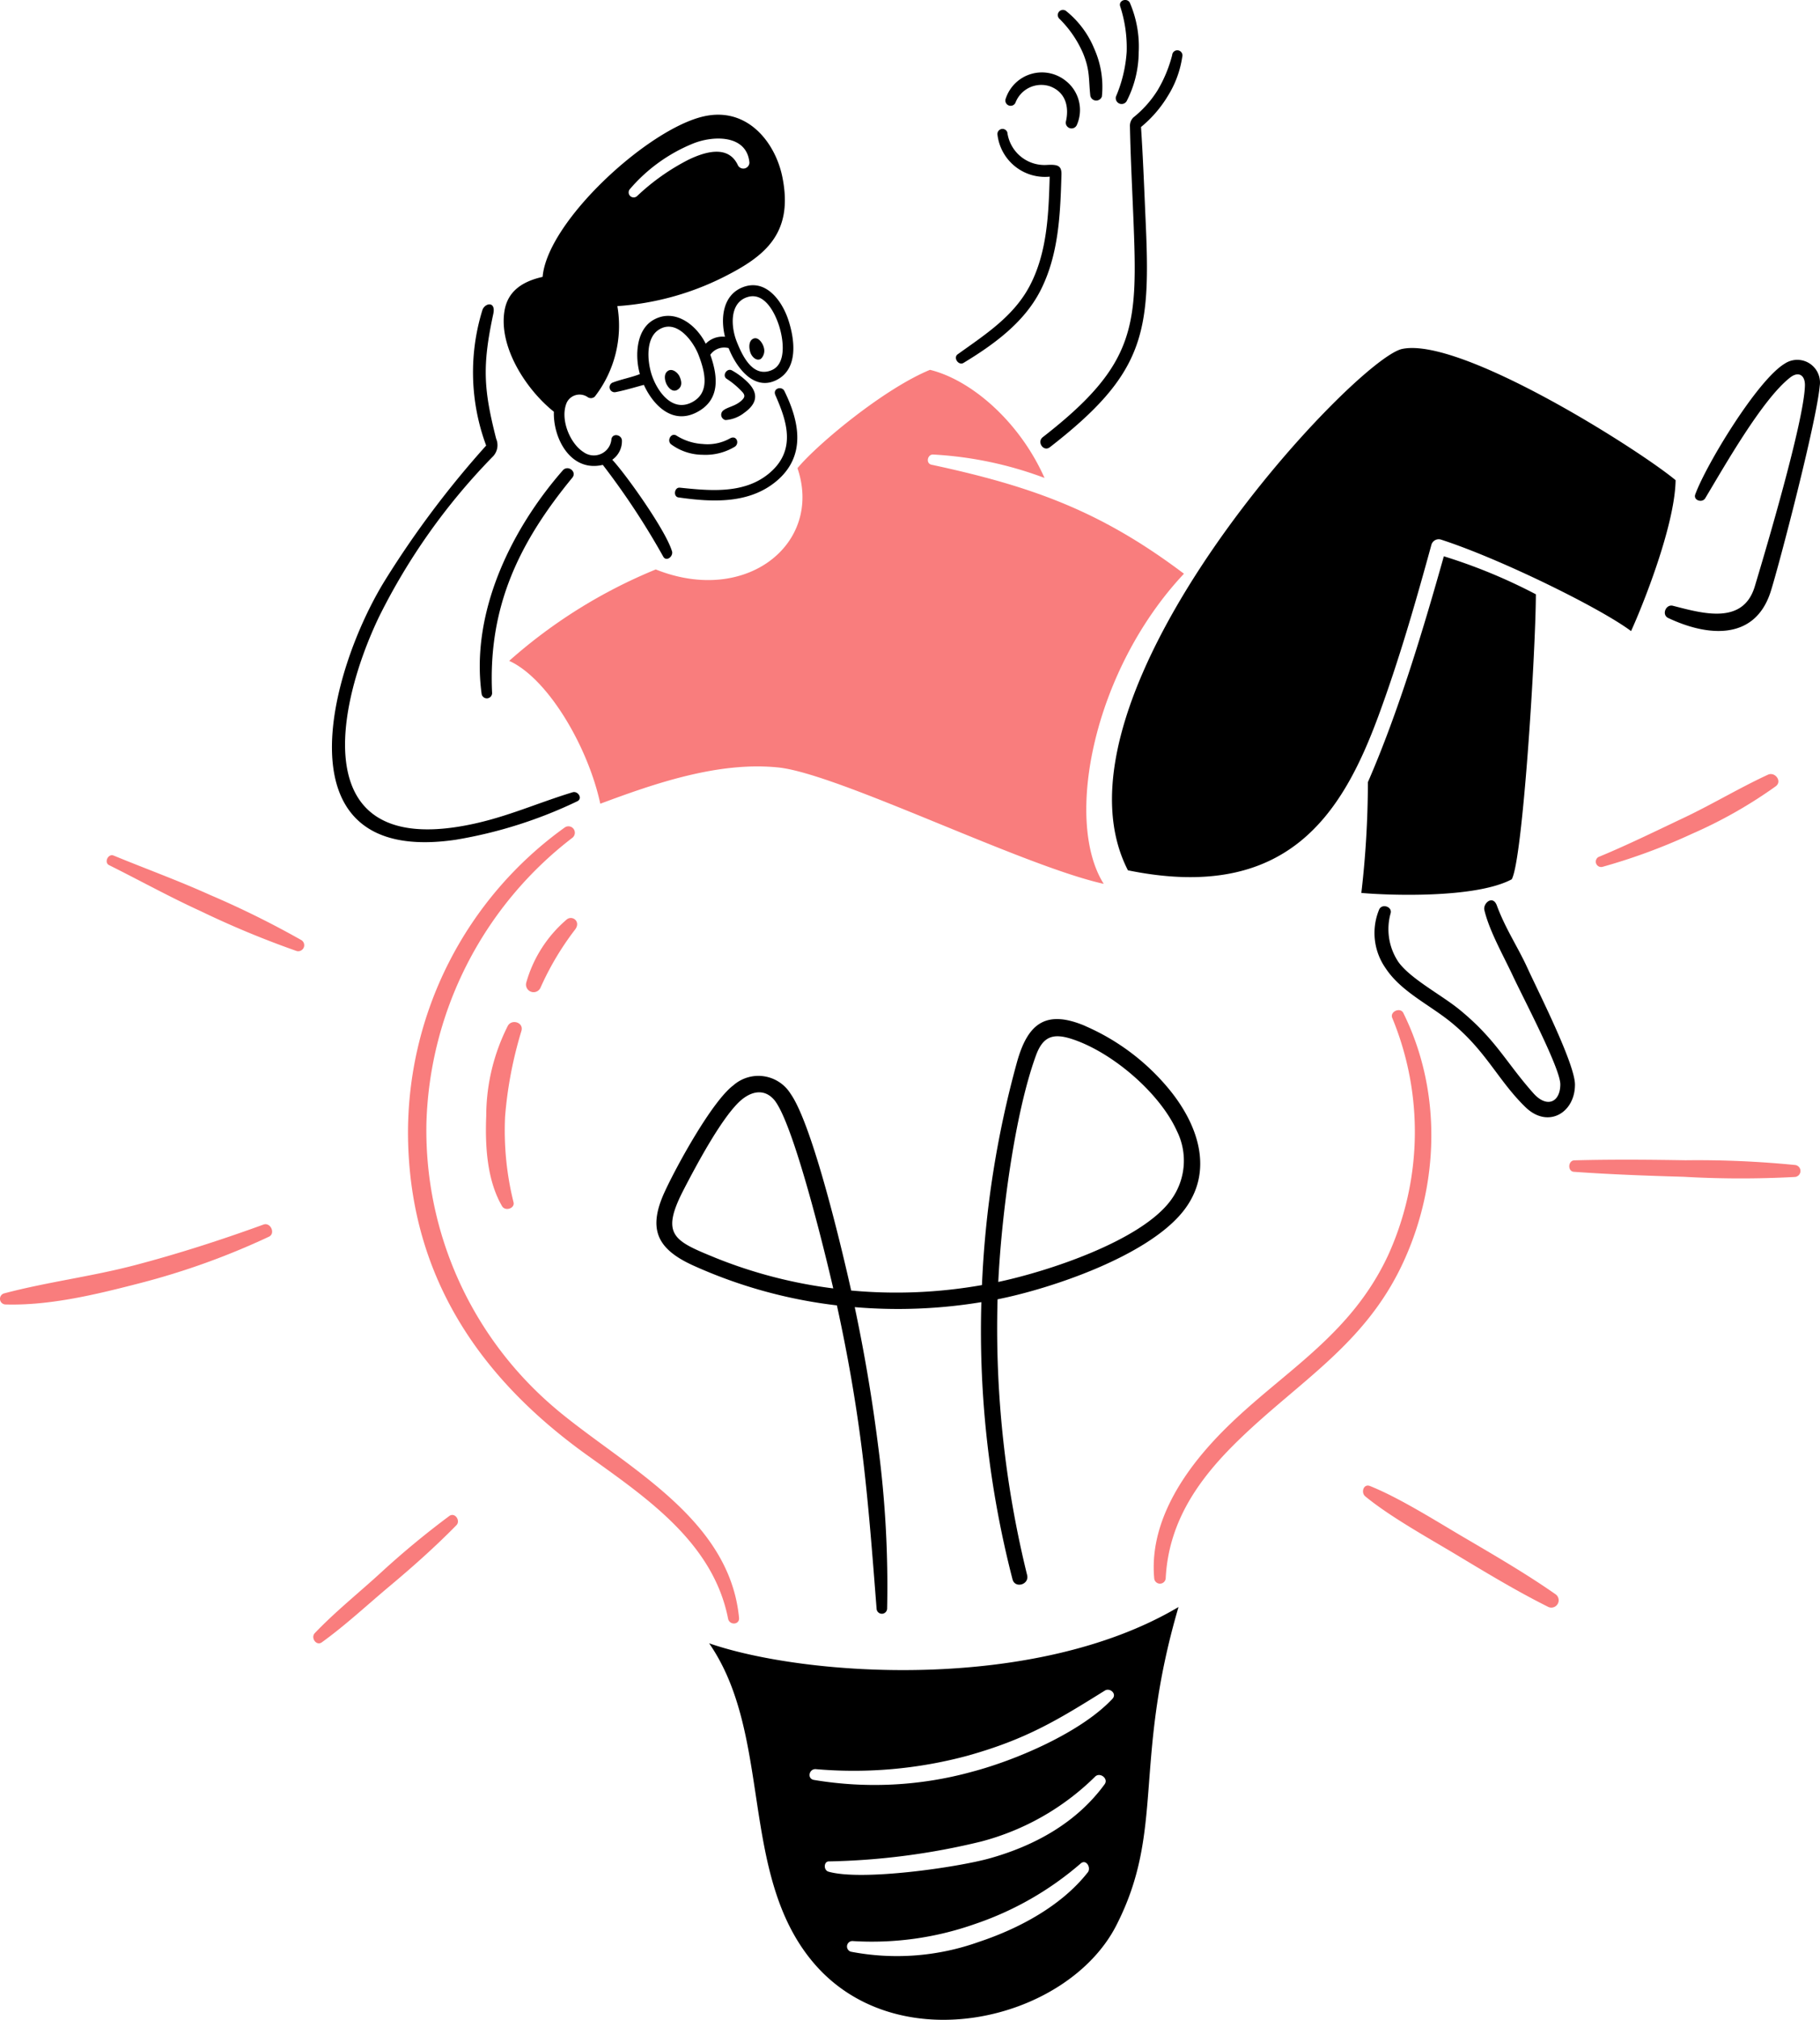 <svg xmlns="http://www.w3.org/2000/svg" width="212" height="235.135" viewBox="0 0 212 235.135"><defs><style>.a{fill:#f97d7d;}.a,.b{fill-rule:evenodd;}</style></defs><g transform="translate(-19.282 -5)"><path class="a" d="M72.444,192.6c-2.438,2.485-5.039,4.8-7.71,7.037-2.636,2.2-5.173,4.582-7.962,6.592-.649.469-1.329-.538-.82-1.071,2.4-2.514,5.146-4.7,7.7-7.043a100.139,100.139,0,0,1,7.965-6.589C72.264,191.049,72.965,192.07,72.444,192.6Zm-22.473-35c-4.907,1.784-9.9,3.393-14.951,4.72-5.088,1.336-10.335,1.978-15.291,3.3a.658.658,0,0,0,.206,1.282c5.232.144,10.682-1.2,15.715-2.5a86,86,0,0,0,14.959-5.389C51.4,158.64,50.8,157.3,49.971,157.6Zm4.459-33.09a107.513,107.513,0,0,0-10.72-5.3c-3.772-1.7-7.409-3.01-11.189-4.566-.642-.264-1.156.805-.525,1.118,3.616,1.8,6.962,3.661,10.682,5.362a108.539,108.539,0,0,0,11.166,4.633.7.7,0,0,0,.587-1.243Zm25.6,10.506c.243-.96-1.135-1.366-1.592-.558a23.293,23.293,0,0,0-2.518,10.487c-.139,3.439.071,7.47,1.842,10.51.369.633,1.5.262,1.341-.435A34.611,34.611,0,0,1,78.118,145,46.948,46.948,0,0,1,80.031,135.021Zm5.329-12.985a15.009,15.009,0,0,0-4.773,7.391.883.883,0,0,0,1.648.618,33.414,33.414,0,0,1,3.988-6.721C87,122.384,86.026,121.594,85.36,122.036Zm-1.291,57.052a42.369,42.369,0,0,1-15.113-33.373,43.411,43.411,0,0,1,17-33.136.748.748,0,0,0-.869-1.216A43.756,43.756,0,0,0,66.81,147.385c.208,16.089,8.213,27.966,20.766,36.986,6.892,4.955,14.757,10.183,16.516,19.108.155.788,1.357.734,1.276-.105C104.242,191.7,92.053,185.781,84.069,179.088Zm98.681-46.112c-.354-.712-1.6-.169-1.292.576a34.7,34.7,0,0,1-.536,27.741c-4.952,10.489-14.17,14.373-21.221,22.553-3.551,4.121-6.486,9.324-5.971,14.944a.671.671,0,0,0,1.339-.021c.342-6.7,3.973-11.688,8.474-16.059,7.1-6.9,14.74-11.136,19.155-20.625C186.947,152.957,187.259,142.073,182.75,132.976Zm7,61.013c-3.243-1.908-7.471-4.579-10.881-5.946-.765-.307-1.086.765-.555,1.2,2.828,2.333,7.22,4.768,10.446,6.7,3.553,2.132,7.093,4.284,10.8,6.136a.854.854,0,0,0,.91-1.444c-3.452-2.411-7.095-4.519-10.723-6.65Zm38.68-43.314a115.56,115.56,0,0,0-12.795-.556c-4.323-.07-8.644-.108-12.966.01-.748.02-.811,1.28-.053,1.335,4.258.3,8.523.459,12.791.579a117.1,117.1,0,0,0,12.973.018.7.7,0,0,0,.05-1.385Zm-22.531-34.7a68.856,68.856,0,0,0,10.5-3.871,53.573,53.573,0,0,0,9.743-5.531c.765-.586-.11-1.714-.922-1.339-3.324,1.536-6.469,3.438-9.778,5.008-3.169,1.5-6.748,3.253-9.961,4.573a.624.624,0,0,0,.419,1.156ZM157.2,81.838c-9.625-7.251-17.585-10.156-29.416-12.694-.683-.147-.48-1.208.187-1.185a43.508,43.508,0,0,1,12.98,2.724c-2.939-6.611-8.565-11.415-13.339-12.584-5.368,2.205-13.1,8.631-15.438,11.446,2.985,8.757-5.946,16.015-16.506,11.791A59.8,59.8,0,0,0,78.593,91.978c4.489,2.027,9.17,9.944,10.614,16.631,6.37-2.376,13.762-4.928,20.714-4.224s28.424,11.44,37.927,13.552c-4.649-7.369-1.22-24.855,9.348-36.106Z" transform="translate(0 -10.046)"/><path class="b" d="M110.908,196.3c7.391,10.682,3.486,26.65,11.961,36.956,9.722,11.823,29.749,7.039,35.462-4.107,5.7-11.129,1.914-18.892,7.251-37.073C148.746,202.05,122.112,200.173,110.908,196.3Zm44.1,26.668c-3.07,3.914-8.042,6.553-12.677,8.089A28.363,28.363,0,0,1,127.42,232.2a.634.634,0,0,1,.168-1.242A36.028,36.028,0,0,0,141.8,229a36.8,36.8,0,0,0,12.4-7.082C154.837,221.39,155.432,222.433,155.009,222.972Zm1.969-10.26c-3.266,4.472-8.122,7.15-13.391,8.625-3.707,1.038-14.822,2.659-18.759,1.556-.632-.178-.568-1.2.024-1.2a81.217,81.217,0,0,0,17.745-2.315,29.563,29.563,0,0,0,13.262-7.545c.56-.574,1.6.216,1.119.875Zm.027-10.907c.582-.363,1.433.371.882.959-3.649,3.9-11.2,7.135-16.339,8.489a42.729,42.729,0,0,1-18.436.954c-.825-.144-.568-1.319.234-1.254a50.943,50.943,0,0,0,17.711-1.577c6.824-1.917,10.465-4.15,15.948-7.571Zm-2.286-77.367c-4.652-1.968-6.723-.227-7.964,4.256a115.9,115.9,0,0,0-4.066,25.907,57.4,57.4,0,0,1-15.236.635c-1.021-4.575-4.476-19.245-7.054-22.9a4.415,4.415,0,0,0-6.67-.987c-2.473,1.858-6.568,9.3-7.993,12.387-2.027,4.388-.863,6.7,3.366,8.608a56.675,56.675,0,0,0,16.69,4.622c1.223,5.585,2.2,11.128,2.913,16.807.761,6.071,1.232,12.405,1.711,18.524a.614.614,0,0,0,1.226-.031,124.216,124.216,0,0,0-1.048-18.94c-.679-5.414-1.594-10.817-2.725-16.155a59.705,59.705,0,0,0,14.749-.583,115.594,115.594,0,0,0,3.631,32.27c.292,1.108,1.978.609,1.7-.5a119.952,119.952,0,0,1-3.443-32.1c6.243-1.245,17.38-4.992,21.572-10.189,3.784-4.691,1.767-10.308-1.8-14.514a26.134,26.134,0,0,0-9.567-7.114Zm-43.112,26.974c-4.824-1.968-6.387-2.655-3.664-7.918,1.451-2.8,4.226-8.006,6.379-10.135,1.192-1.176,2.809-1.784,4.091-.4,2.27,2.458,6.107,18.351,6.953,22.03a55,55,0,0,1-13.759-3.576Zm53.051-6.649c-3.5,4.712-14.289,8.25-20.069,9.473.338-7.189,1.82-19.313,4.388-26.363.811-2.217,1.988-2.635,4.216-1.906,4.682,1.536,10.2,6.264,12.2,10.694a7.736,7.736,0,0,1-.734,8.1ZM114.885,38.415c-2.356.875-2.684,3.55-2.133,5.788a2.72,2.72,0,0,0-2.241.811c-1.1-2.231-3.636-4.166-6.088-2.774-2.065,1.172-2.159,4.287-1.584,6.308-.973.389-2.167.6-3.2,1a.585.585,0,0,0,.341,1.105c1.022-.188,2.278-.568,3.324-.85,1.091,2.379,3.315,4.64,6.126,3.209s2.505-4.2,1.615-6.715a1.98,1.98,0,0,1,2.135-.771c.843,2.143,2.87,5.022,5.526,3.737s2.168-4.784,1.42-7.039S117.494,37.448,114.885,38.415Zm-5.954,13.4c-2.3,1.216-4.02-1.2-4.674-3.07-.542-1.554-.8-4.319.763-5.347,2.051-1.346,4.026,1.279,4.667,2.954C110.4,48.221,111.063,50.689,108.931,51.815Zm9.259-3.723c-2.206.927-3.419-1.689-4.069-3.324-.675-1.7-.869-4.473,1.194-5.166,2.045-.688,3.282,1.855,3.763,3.405C119.579,44.621,119.912,47.368,118.191,48.091Zm-10.729.735c.3.66.262,1.144-.12,1.459-.512.429-1.023.081-1.346-.472-.225-.385-.466-1.279.13-1.649C106.634,47.853,107.261,48.385,107.462,48.827Zm9.811-3.389a1.317,1.317,0,0,1-.324,1.326c-.52.342-1.088-.248-1.243-.747-.19-.608-.156-1.27.243-1.534.63-.412,1.188.443,1.325.955Zm-2.588,6.184c.332-.312.448-.541.153-.921a9.567,9.567,0,0,0-1.9-1.613c-.542-.381.046-1.277.616-.973a8.3,8.3,0,0,1,1.759,1.3c1.409,1.336,1.224,2.556-.336,3.656a3.953,3.953,0,0,1-2.163.829.634.634,0,0,1-.248-1.126C113.065,52.371,113.977,52.286,114.685,51.622ZM110.2,56.69a5.368,5.368,0,0,0,3.139-.655c.75-.416,1.129.531.591.949a6.618,6.618,0,0,1-3.8.957,6.23,6.23,0,0,1-3.661-1.224c-.5-.419-.022-1.358.6-1.029a6.392,6.392,0,0,0,3.134,1Zm-2.706,5.08c3.421.356,7.327.749,10.216-1.517,3.532-2.766,2.179-6.362.914-9.255-.344-.786.744-1.1,1.049-.48,1.789,3.625,2.533,7.6-.936,10.5-3.208,2.676-7.51,2.443-11.4,1.888-.641-.092-.483-1.2.156-1.134Zm32.37-15.529c3.175-2.277,6.5-4.392,8.381-7.952,2.053-3.892,2.208-8.419,2.33-12.723a5.568,5.568,0,0,1-6.081-4.892.592.592,0,0,1,1.15-.259,4.363,4.363,0,0,0,4.533,3.79c1.322-.076,1.8.048,1.77,1.135-.131,4.6-.319,9.357-2.471,13.532-1.911,3.71-5.441,6.254-8.929,8.37-.586.358-1.241-.6-.684-1Zm11.8-39.1a.6.6,0,0,1,.784-.892,10.975,10.975,0,0,1,3.332,4.451,10.9,10.9,0,0,1,.876,5.539.7.7,0,0,1-1.346-.092c-.213-1.978-.027-2.909-.829-4.9a12.737,12.737,0,0,0-2.818-4.105Zm6.632,9.1a15.892,15.892,0,0,0,1.249-5.215,15.521,15.521,0,0,0-.765-5.313c-.189-.668.784-1,1.126-.41a12.88,12.88,0,0,1,1.038,5.775,12.592,12.592,0,0,1-1.415,5.719.685.685,0,0,1-1.234-.556Zm2,2.455a12.581,12.581,0,0,0,2.865-3.212,15.694,15.694,0,0,0,1.682-4.062.6.6,0,1,1,1.173.208,11.8,11.8,0,0,1-1.676,4.541,14.038,14.038,0,0,1-3.126,3.616c.248,3.756.385,7.524.554,11.285.572,12.746-.191,17.475-11.176,25.992-.73.568-1.541-.614-.816-1.176,10.984-8.535,11.055-13.018,10.548-25.528-.144-3.56-.329-7.121-.4-10.683a1.357,1.357,0,0,1,.376-.979ZM94.968,60.613c-6.222,7.568-9.806,15.014-9.345,25.021a.613.613,0,0,1-1.216.148c-1.3-9.433,3.392-19.091,9.456-26.027C94.458,59.081,95.545,59.915,94.968,60.613Zm.615,37.648A52.737,52.737,0,0,1,81.4,102.755C60.447,105.849,66.655,83.01,73.18,72.511A111.459,111.459,0,0,1,84.935,56.868a24.523,24.523,0,0,1-.442-15.761c.269-.84,1.6-1.1,1.272.435-1.318,6.116-1.112,8.838.334,14.53a1.9,1.9,0,0,1-.366,2.057,73.113,73.113,0,0,0-13.3,18.722c-5.027,10.533-8.137,27.243,9.375,24.369,4.91-.805,8.619-2.595,13.2-3.991.6-.182,1.194.69.57,1.032Zm110.643,19.423c1.229,2.7,5.526,11.122,5.536,13.568.014,3.287-3.144,5.18-5.767,2.631-3.186-3.094-4.566-6.532-8.649-9.864-2.529-2.064-5.866-3.589-7.656-6.333a7.135,7.135,0,0,1-.743-6.791c.3-.74,1.541-.372,1.347.405a6.85,6.85,0,0,0,.912,5.7c1.424,1.965,5.027,3.828,7.126,5.549,4.228,3.461,5.359,6.081,8.583,9.711,1.589,1.789,3.135,1.048,3.142-1.026,0-1.859-4.225-9.86-5.519-12.615-1.1-2.351-2.75-5.245-3.324-7.661-.195-.811.98-1.811,1.445-.557,1.008,2.727,2.478,4.887,3.569,7.287Zm34.046-67.75c-.374,4.178-4.707,20.757-5.7,23.9-1.842,5.831-7.436,5.244-11.947,3.108-.8-.377-.276-1.633.547-1.422,3.388.865,8.165,2.294,9.533-2.241,1.383-4.588,5.736-19.3,5.844-23.381.033-1.247-.755-1.7-1.714-.956-3.243,2.514-7.7,10.4-9.9,14.06-.348.579-1.412.243-1.161-.446,1.254-3.433,7.223-13.3,10.418-15.222a2.644,2.644,0,0,1,4.081,2.6Zm-53.393,59.012a112.306,112.306,0,0,0,.763-12.892c3.572-8.195,6.43-17.713,8.846-26.295a63.345,63.345,0,0,1,10.721,4.425c-.028,6.922-1.545,31.059-2.818,33.181C200.086,109.651,189.695,109.211,186.879,108.946ZM223.486,60.9c-.088,5.368-3.959,14.892-5.189,17.566-3.549-2.665-15.224-8.415-22.135-10.648a.885.885,0,0,0-1.112.568c-1.847,6.73-3.778,13.459-6.2,20.008-4.2,11.343-10.592,21.709-29.16,17.919C149.23,85.984,186.13,46.769,191.636,45.621c6.859-1.432,27.629,11.758,31.85,15.279Zm-116.908,8.27c-.7-2.4-5.351-8.937-6.953-10.651a2.642,2.642,0,0,0,1.123-2.27c-.062-.66-1.089-.86-1.221-.13a2.055,2.055,0,0,1-3.243,1.515c-1.635-1.033-2.788-3.936-1.946-5.8a1.661,1.661,0,0,1,2.445-.589.664.664,0,0,0,.811-.081,13.47,13.47,0,0,0,2.624-10.529A32.466,32.466,0,0,0,112.66,37.22c4.66-2.357,8.132-4.991,6.771-11.641-.811-3.973-4.066-8.224-9.22-7.016-6.5,1.524-18.15,12.219-18.7,18.669-2.2.494-4.034,1.554-4.436,3.928-.722,4.263,2.575,9.253,5.747,11.77-.1,3.112,1.965,7.069,5.7,6.186a87.612,87.612,0,0,1,7.035,10.672c.362.654,1.2-.014,1.026-.619ZM101.69,27a19.178,19.178,0,0,1,7.245-5.248c2.376-1,6.358-1.129,6.666,2.176a.712.712,0,0,1-1.323.35c-1.11-2.479-3.892-1.6-5.809-.669a25.683,25.683,0,0,0-5.962,4.224A.584.584,0,0,1,101.69,27ZM145.466,16.45a4.434,4.434,0,0,1,6.99-2.034,4.312,4.312,0,0,1,1.288,5.119.673.673,0,0,1-1.291-.33c.425-1.768-.023-3.493-1.865-4.164a3.219,3.219,0,0,0-3.979,1.865.616.616,0,1,1-1.143-.457Z" transform="translate(-9.023)"/></g></svg>